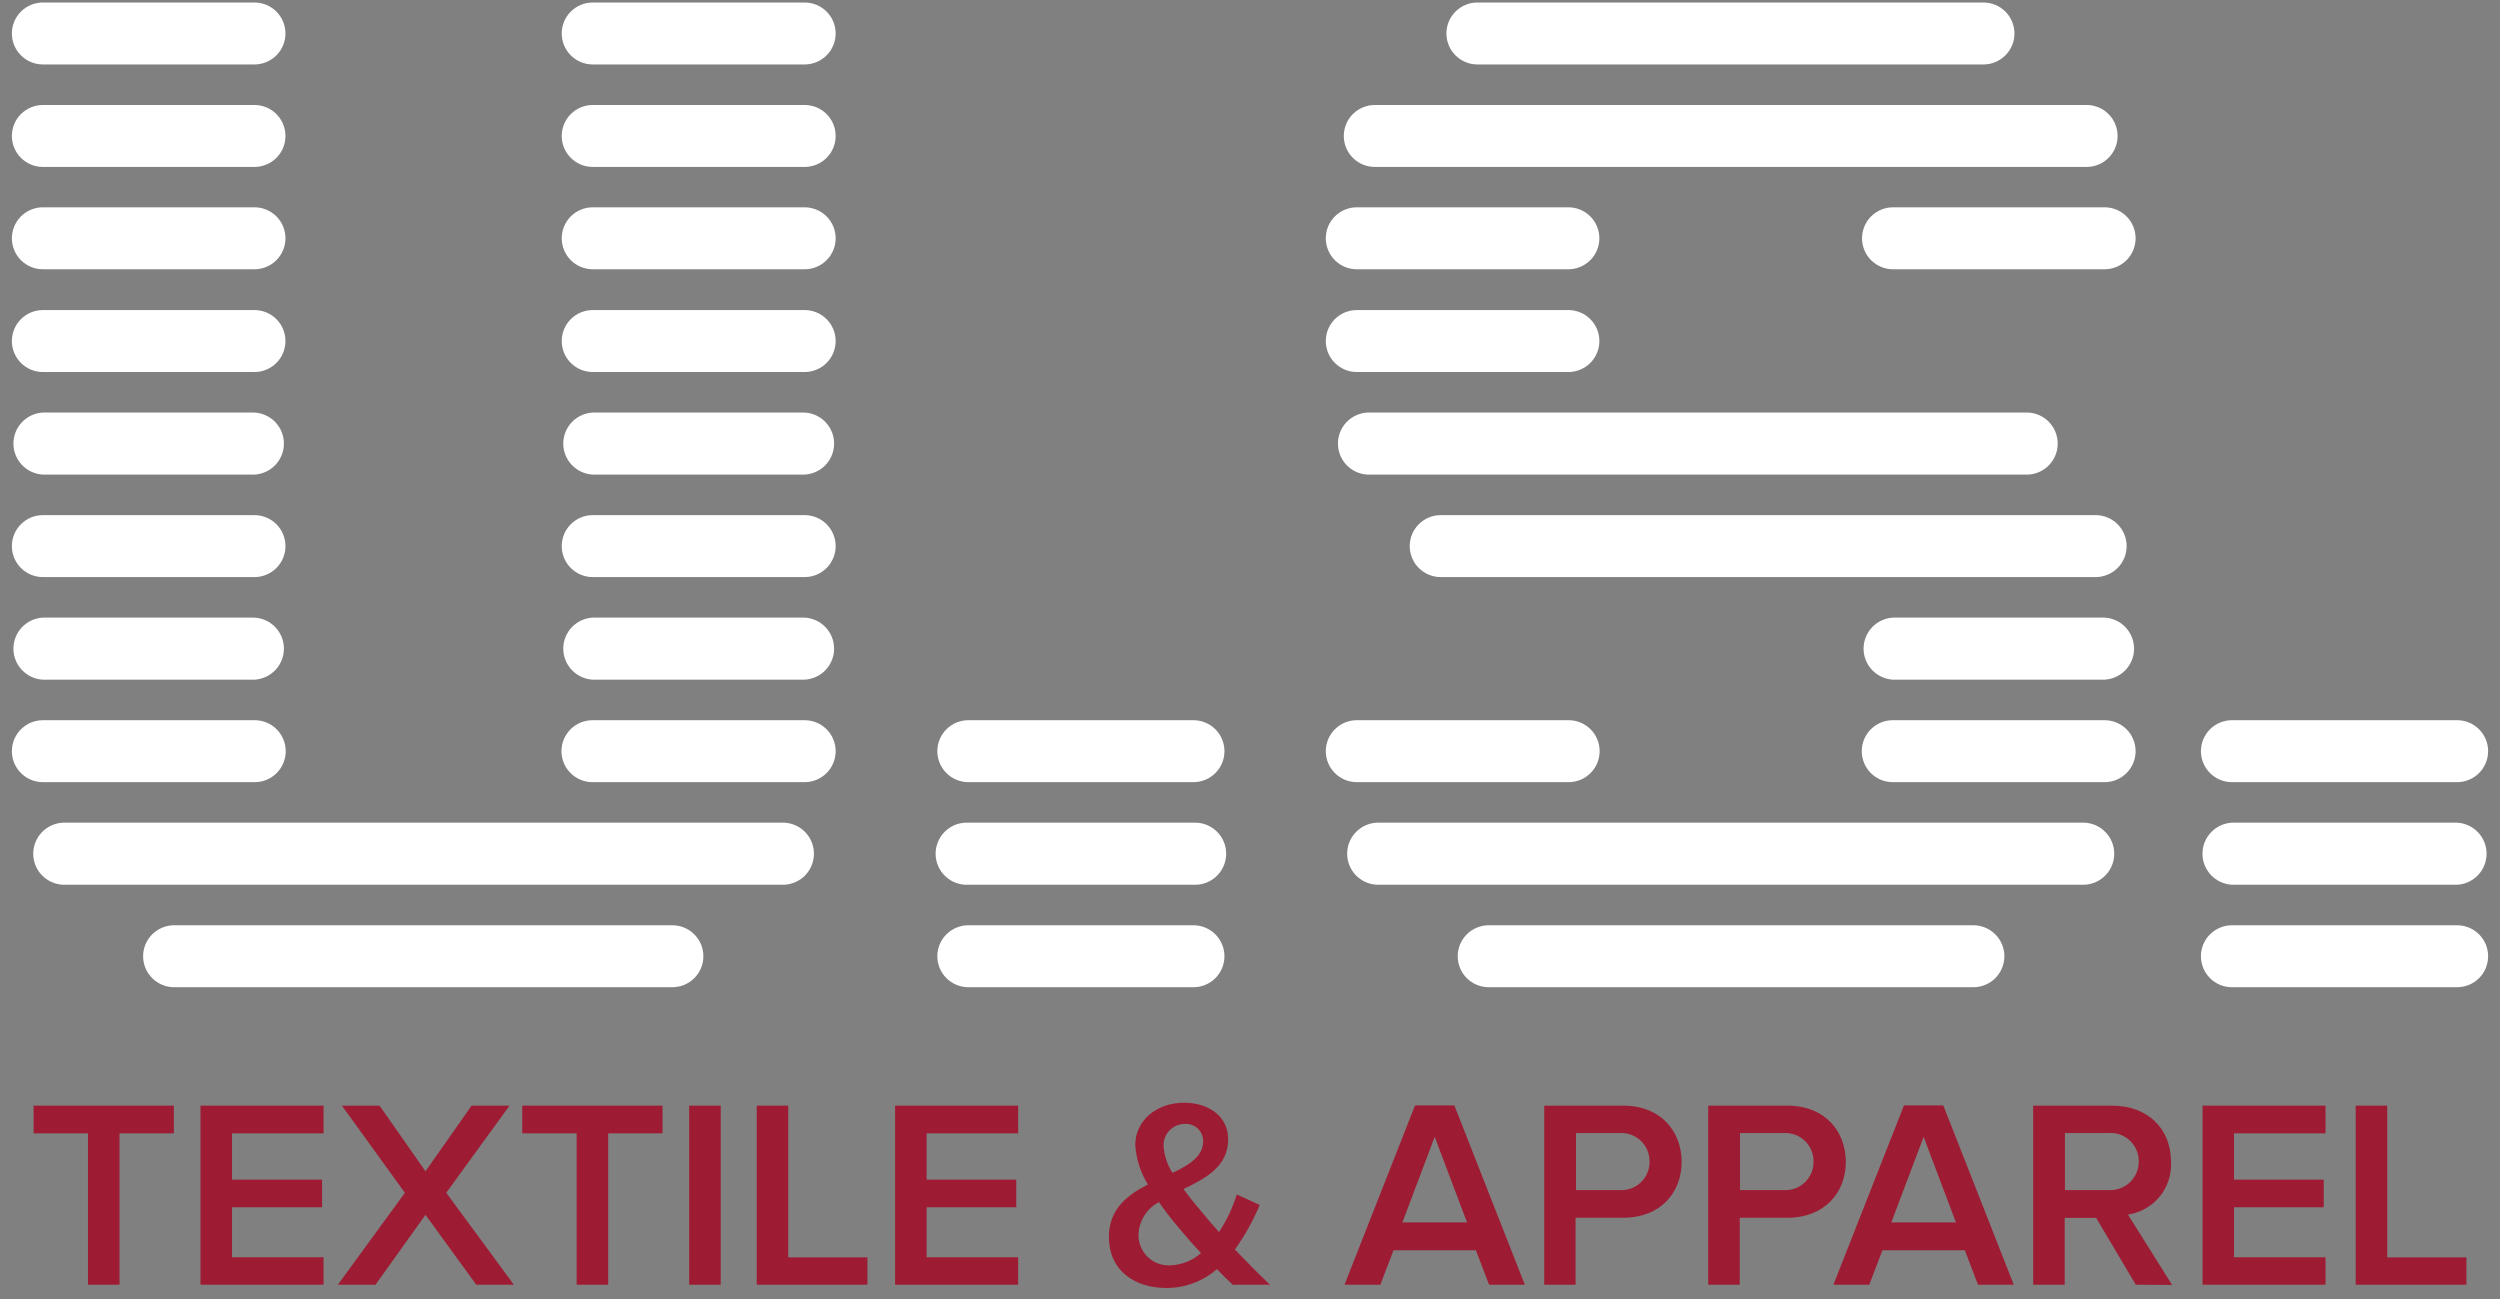 <svg width="152" height="79" viewBox="0 0 152 79" fill="none" xmlns="http://www.w3.org/2000/svg">
<rect x="0" y="0" width="152" height="79" fill="#808080" stroke="none"/>
<path d="M5.348 78.111V68.907H2.042V67.223H10.571V68.907H7.266V78.111H5.348Z" fill="#9E1C33"/>
<path d="M12.19 78.111V67.223H19.672V68.907H14.108V71.722H19.583V73.402H14.108V76.442H19.672V78.111H12.19Z" fill="#9E1C33"/>
<path d="M28.955 78.111L25.87 73.862L22.831 78.111H20.541L24.617 72.523L20.788 67.223H23.077L25.87 71.215L28.672 67.223H30.978L27.132 72.523L31.245 78.111H28.955Z" fill="#9E1C33"/>
<path d="M35.059 78.111V68.907H31.753V67.223H40.282V68.907H36.977V78.111H35.059Z" fill="#9E1C33"/>
<path d="M41.901 78.111V67.223H43.819V78.111H41.901Z" fill="#9E1C33"/>
<path d="M46.009 78.111V67.223H47.926V76.447H52.741V78.111H46.009Z" fill="#9E1C33"/>
<path d="M54.423 78.111V67.223H61.904V68.907H56.34V71.722H61.789V73.402H56.34V76.442H61.904V78.111H54.423Z" fill="#9E1C33"/>
<path d="M74.95 78.111C74.688 77.87 74.347 77.54 73.986 77.164C73.139 77.904 72.051 78.311 70.926 78.31C68.993 78.31 67.421 77.263 67.421 75.202C67.421 73.522 68.537 72.654 69.794 72.015C69.343 71.29 69.079 70.465 69.024 69.614C69.024 68.159 70.287 67.045 71.99 67.045C73.462 67.045 74.672 67.845 74.672 69.268C74.672 70.922 73.315 71.639 71.958 72.293C72.335 72.816 72.728 73.292 73.037 73.653C73.399 74.093 73.755 74.516 74.117 74.909C74.582 74.201 74.945 73.431 75.196 72.622L76.589 73.261C76.192 74.219 75.685 75.128 75.081 75.971C75.735 76.656 76.427 77.363 77.213 78.111H74.95ZM73.022 76.185C72.466 75.594 71.974 75.024 71.68 74.663C71.249 74.16 70.843 73.637 70.465 73.093C70.102 73.28 69.795 73.561 69.577 73.906C69.359 74.251 69.237 74.647 69.223 75.055C69.216 75.307 69.26 75.558 69.355 75.791C69.449 76.025 69.59 76.237 69.77 76.413C69.951 76.59 70.165 76.727 70.401 76.817C70.637 76.906 70.889 76.946 71.141 76.933C71.836 76.912 72.502 76.647 73.022 76.185ZM71.287 71.309C72.335 70.817 73.153 70.294 73.153 69.378C73.153 69.236 73.124 69.096 73.068 68.965C73.012 68.835 72.93 68.717 72.827 68.619C72.725 68.521 72.603 68.445 72.469 68.396C72.336 68.347 72.194 68.325 72.052 68.332C71.876 68.331 71.701 68.366 71.539 68.434C71.377 68.503 71.23 68.603 71.108 68.73C70.985 68.856 70.89 69.007 70.827 69.171C70.764 69.336 70.736 69.511 70.743 69.687C70.787 70.264 70.974 70.822 71.287 71.309Z" fill="#9E1C33"/>
<path d="M90.536 78.111L89.734 76.018H84.726L83.924 78.111H81.745L86.035 67.207H88.424L92.71 78.111H90.536ZM87.23 69.122L85.265 74.323H89.195L87.23 69.122Z" fill="#9E1C33"/>
<path d="M93.889 78.111V67.223H98.693C100.983 67.223 102.245 68.792 102.245 70.644C102.245 72.497 100.967 74.04 98.693 74.04H95.796V78.111H93.889ZM100.291 70.629C100.296 70.39 100.25 70.153 100.157 69.933C100.064 69.713 99.926 69.515 99.752 69.351C99.578 69.187 99.371 69.062 99.145 68.983C98.92 68.904 98.68 68.873 98.442 68.892H95.822V72.355H98.442C98.678 72.375 98.916 72.345 99.14 72.268C99.364 72.191 99.57 72.068 99.744 71.907C99.918 71.746 100.056 71.551 100.151 71.333C100.245 71.116 100.293 70.881 100.291 70.644V70.629Z" fill="#9E1C33"/>
<path d="M103.859 78.111V67.223H108.674C110.963 67.223 112.226 68.792 112.226 70.644C112.226 72.497 110.947 74.04 108.674 74.04H105.776V78.111H103.859ZM110.261 70.629C110.266 70.39 110.22 70.153 110.127 69.933C110.034 69.713 109.896 69.515 109.722 69.351C109.548 69.187 109.341 69.062 109.116 68.983C108.89 68.904 108.65 68.873 108.412 68.892H105.792V72.355H108.412C108.648 72.375 108.886 72.345 109.11 72.268C109.334 72.191 109.54 72.068 109.714 71.907C109.888 71.746 110.026 71.551 110.121 71.333C110.215 71.116 110.263 70.881 110.261 70.644V70.629Z" fill="#9E1C33"/>
<path d="M120.263 78.111L119.461 76.018H114.452L113.651 78.111H111.471L115.762 67.207H118.151L122.437 78.111H120.263ZM116.957 69.122L114.992 74.323H118.921L116.957 69.122Z" fill="#9E1C33"/>
<path d="M129.855 78.111L127.445 74.045H125.533V78.111H123.616V67.223H128.415C130.573 67.223 131.998 68.614 131.998 70.644C132.039 71.408 131.793 72.159 131.309 72.752C130.824 73.344 130.136 73.734 129.379 73.847L132.066 78.126L129.855 78.111ZM130.034 70.608C130.036 70.369 129.988 70.133 129.893 69.913C129.799 69.694 129.659 69.498 129.483 69.336C129.307 69.174 129.099 69.051 128.873 68.974C128.646 68.898 128.406 68.87 128.168 68.892H125.549V72.355H128.168C128.407 72.374 128.647 72.343 128.873 72.265C129.099 72.186 129.307 72.061 129.482 71.899C129.657 71.736 129.797 71.538 129.892 71.319C129.987 71.1 130.035 70.863 130.034 70.624V70.608Z" fill="#9E1C33"/>
<path d="M133.916 78.111V67.223H141.392V68.907H135.828V71.722H141.282V73.402H135.828V76.442H141.392V78.111H133.916Z" fill="#9E1C33"/>
<path d="M143.226 78.111V67.223H145.143V76.447H149.958V78.111H143.226Z" fill="#9E1C33"/>
<path d="M48.922 3.919H36.039C35.538 3.919 35.059 3.721 34.705 3.367C34.351 3.014 34.153 2.535 34.153 2.035C34.153 1.536 34.351 1.057 34.705 0.704C35.059 0.35 35.538 0.152 36.039 0.152L48.922 0.152C49.422 0.152 49.902 0.35 50.255 0.704C50.609 1.057 50.808 1.536 50.808 2.035C50.808 2.535 50.609 3.014 50.255 3.367C49.902 3.721 49.422 3.919 48.922 3.919Z" fill="white"/>
<path d="M15.47 3.919H2.608C2.108 3.919 1.628 3.721 1.274 3.367C0.921 3.014 0.722 2.535 0.722 2.035C0.722 1.536 0.921 1.057 1.274 0.704C1.628 0.35 2.108 0.152 2.608 0.152L15.47 0.152C15.97 0.152 16.45 0.35 16.804 0.704C17.157 1.057 17.356 1.536 17.356 2.035C17.356 2.535 17.157 3.014 16.804 3.367C16.45 3.721 15.97 3.919 15.47 3.919Z" fill="white"/>
<path d="M120.593 3.919H89.829C89.328 3.919 88.849 3.721 88.495 3.367C88.141 3.014 87.942 2.535 87.942 2.035C87.942 1.536 88.141 1.057 88.495 0.704C88.849 0.35 89.328 0.152 89.829 0.152L120.593 0.152C121.093 0.152 121.573 0.35 121.926 0.704C122.28 1.057 122.479 1.536 122.479 2.035C122.479 2.535 122.28 3.014 121.926 3.367C121.573 3.721 121.093 3.919 120.593 3.919Z" fill="white"/>
<path d="M48.922 10.15H36.039C35.538 10.15 35.059 9.952 34.705 9.599C34.351 9.246 34.153 8.767 34.153 8.267C34.153 7.767 34.351 7.288 34.705 6.935C35.059 6.582 35.538 6.383 36.039 6.383H48.922C49.422 6.383 49.902 6.582 50.255 6.935C50.609 7.288 50.808 7.767 50.808 8.267C50.808 8.767 50.609 9.246 50.255 9.599C49.902 9.952 49.422 10.15 48.922 10.15Z" fill="white"/>
<path d="M15.47 10.15H2.608C2.108 10.15 1.628 9.952 1.274 9.599C0.921 9.246 0.722 8.767 0.722 8.267C0.722 7.767 0.921 7.288 1.274 6.935C1.628 6.582 2.108 6.383 2.608 6.383H15.47C15.97 6.383 16.45 6.582 16.804 6.935C17.157 7.288 17.356 7.767 17.356 8.267C17.356 8.767 17.157 9.246 16.804 9.599C16.45 9.952 15.97 10.15 15.47 10.15Z" fill="white"/>
<path d="M126.864 10.15H83.589C83.089 10.15 82.609 9.952 82.255 9.599C81.901 9.246 81.703 8.767 81.703 8.267C81.703 7.767 81.901 7.288 82.255 6.935C82.609 6.582 83.089 6.383 83.589 6.383H126.864C127.364 6.383 127.844 6.582 128.197 6.935C128.551 7.288 128.75 7.767 128.75 8.267C128.75 8.767 128.551 9.246 128.197 9.599C127.844 9.952 127.364 10.15 126.864 10.15Z" fill="white"/>
<path d="M127.959 16.372H115.097C114.849 16.372 114.604 16.323 114.375 16.228C114.146 16.134 113.938 15.995 113.763 15.82C113.588 15.645 113.449 15.437 113.354 15.209C113.26 14.98 113.211 14.735 113.211 14.488C113.211 14.241 113.26 13.996 113.354 13.767C113.449 13.539 113.588 13.331 113.763 13.156C113.938 12.981 114.146 12.842 114.375 12.748C114.604 12.653 114.849 12.604 115.097 12.604H127.959C128.459 12.604 128.939 12.803 129.292 13.156C129.646 13.509 129.845 13.988 129.845 14.488C129.845 14.988 129.646 15.467 129.292 15.82C128.939 16.173 128.459 16.372 127.959 16.372Z" fill="white"/>
<path d="M95.356 16.372H82.494C81.994 16.372 81.514 16.173 81.16 15.82C80.806 15.467 80.608 14.988 80.608 14.488C80.608 13.988 80.806 13.509 81.16 13.156C81.514 12.803 81.994 12.604 82.494 12.604H95.356C95.856 12.604 96.336 12.803 96.689 13.156C97.043 13.509 97.242 13.988 97.242 14.488C97.242 14.988 97.043 15.467 96.689 15.82C96.336 16.173 95.856 16.372 95.356 16.372Z" fill="white"/>
<path d="M15.47 16.372H2.608C2.108 16.372 1.628 16.173 1.274 15.82C0.921 15.467 0.722 14.988 0.722 14.488C0.722 13.988 0.921 13.509 1.274 13.156C1.628 12.803 2.108 12.604 2.608 12.604H15.47C15.97 12.604 16.45 12.803 16.804 13.156C17.157 13.509 17.356 13.988 17.356 14.488C17.356 14.988 17.157 15.467 16.804 15.82C16.45 16.173 15.97 16.372 15.47 16.372Z" fill="white"/>
<path d="M48.922 16.372H36.039C35.791 16.372 35.546 16.323 35.317 16.228C35.088 16.134 34.88 15.995 34.705 15.82C34.53 15.645 34.391 15.437 34.296 15.209C34.202 14.98 34.153 14.735 34.153 14.488C34.153 14.241 34.202 13.996 34.296 13.767C34.391 13.539 34.53 13.331 34.705 13.156C34.88 12.981 35.088 12.842 35.317 12.748C35.546 12.653 35.791 12.604 36.039 12.604H48.922C49.169 12.604 49.415 12.653 49.644 12.748C49.872 12.842 50.08 12.981 50.255 13.156C50.431 13.331 50.569 13.539 50.664 13.767C50.759 13.996 50.808 14.241 50.808 14.488C50.808 14.735 50.759 14.98 50.664 15.209C50.569 15.437 50.431 15.645 50.255 15.82C50.08 15.995 49.872 16.134 49.644 16.228C49.415 16.323 49.169 16.372 48.922 16.372Z" fill="white"/>
<path d="M48.922 22.619H36.039C35.538 22.619 35.059 22.42 34.705 22.067C34.351 21.714 34.153 21.235 34.153 20.735C34.153 20.236 34.351 19.756 34.705 19.403C35.059 19.05 35.538 18.852 36.039 18.852H48.922C49.422 18.852 49.902 19.05 50.255 19.403C50.609 19.756 50.808 20.236 50.808 20.735C50.808 21.235 50.609 21.714 50.255 22.067C49.902 22.42 49.422 22.619 48.922 22.619Z" fill="white"/>
<path d="M95.356 22.619H82.494C81.994 22.619 81.514 22.42 81.16 22.067C80.806 21.714 80.608 21.235 80.608 20.735C80.608 20.236 80.806 19.756 81.16 19.403C81.514 19.05 81.994 18.852 82.494 18.852H95.356C95.856 18.852 96.336 19.05 96.689 19.403C97.043 19.756 97.242 20.236 97.242 20.735C97.242 21.235 97.043 21.714 96.689 22.067C96.336 22.42 95.856 22.619 95.356 22.619Z" fill="white"/>
<path d="M15.47 22.619H2.608C2.108 22.619 1.628 22.42 1.274 22.067C0.921 21.714 0.722 21.235 0.722 20.735C0.722 20.236 0.921 19.756 1.274 19.403C1.628 19.05 2.108 18.852 2.608 18.852H15.47C15.97 18.852 16.45 19.05 16.804 19.403C17.157 19.756 17.356 20.236 17.356 20.735C17.356 21.235 17.157 21.714 16.804 22.067C16.45 22.42 15.97 22.619 15.47 22.619Z" fill="white"/>
<path d="M48.922 28.855H36.039C35.555 28.83 35.1 28.62 34.766 28.269C34.433 27.918 34.247 27.453 34.247 26.969C34.247 26.485 34.433 26.02 34.766 25.669C35.1 25.318 35.555 25.108 36.039 25.083H48.922C49.405 25.108 49.861 25.318 50.194 25.669C50.528 26.02 50.714 26.485 50.714 26.969C50.714 27.453 50.528 27.918 50.194 28.269C49.861 28.62 49.405 28.83 48.922 28.855Z" fill="white"/>
<path d="M123.317 28.855H83.138C82.655 28.83 82.199 28.62 81.866 28.269C81.532 27.918 81.347 27.453 81.347 26.969C81.347 26.485 81.532 26.02 81.866 25.669C82.199 25.318 82.655 25.108 83.138 25.083H123.317C123.801 25.108 124.256 25.318 124.59 25.669C124.923 26.02 125.109 26.485 125.109 26.969C125.109 27.453 124.923 27.918 124.59 28.269C124.256 28.62 123.801 28.83 123.317 28.855Z" fill="white"/>
<path d="M15.47 28.855H2.608C2.124 28.83 1.669 28.62 1.335 28.269C1.002 27.918 0.816 27.453 0.816 26.969C0.816 26.485 1.002 26.02 1.335 25.669C1.669 25.318 2.124 25.108 2.608 25.083H15.47C15.954 25.108 16.409 25.318 16.743 25.669C17.076 26.02 17.262 26.485 17.262 26.969C17.262 27.453 17.076 27.918 16.743 28.269C16.409 28.62 15.954 28.83 15.47 28.855Z" fill="white"/>
<path d="M48.922 35.087H36.039C35.538 35.087 35.059 34.888 34.705 34.535C34.351 34.182 34.153 33.703 34.153 33.203C34.153 32.704 34.351 32.225 34.705 31.871C35.059 31.518 35.538 31.32 36.039 31.32H48.922C49.422 31.32 49.902 31.518 50.255 31.871C50.609 32.225 50.808 32.704 50.808 33.203C50.808 33.703 50.609 34.182 50.255 34.535C49.902 34.888 49.422 35.087 48.922 35.087Z" fill="white"/>
<path d="M127.414 35.087H87.597C87.097 35.087 86.617 34.888 86.263 34.535C85.909 34.182 85.711 33.703 85.711 33.203C85.711 32.704 85.909 32.225 86.263 31.871C86.617 31.518 87.097 31.32 87.597 31.32H127.414C127.914 31.32 128.394 31.518 128.748 31.871C129.101 32.225 129.3 32.704 129.3 33.203C129.3 33.703 129.101 34.182 128.748 34.535C128.394 34.888 127.914 35.087 127.414 35.087Z" fill="white"/>
<path d="M15.47 35.087H2.608C2.108 35.087 1.628 34.888 1.274 34.535C0.921 34.182 0.722 33.703 0.722 33.203C0.722 32.704 0.921 32.225 1.274 31.871C1.628 31.518 2.108 31.32 2.608 31.32H15.47C15.97 31.32 16.45 31.518 16.804 31.871C17.157 32.225 17.356 32.704 17.356 33.203C17.356 33.703 17.157 34.182 16.804 34.535C16.45 34.888 15.97 35.087 15.47 35.087Z" fill="white"/>
<path d="M48.922 41.324H36.039C35.555 41.298 35.1 41.088 34.766 40.737C34.433 40.386 34.247 39.921 34.247 39.437C34.247 38.954 34.433 38.488 34.766 38.137C35.1 37.786 35.555 37.577 36.039 37.551H48.922C49.405 37.577 49.861 37.786 50.194 38.137C50.528 38.488 50.714 38.954 50.714 39.437C50.714 39.921 50.528 40.386 50.194 40.737C49.861 41.088 49.405 41.298 48.922 41.324Z" fill="white"/>
<path d="M127.959 41.324H115.097C114.613 41.298 114.158 41.088 113.824 40.737C113.491 40.386 113.305 39.921 113.305 39.437C113.305 38.954 113.491 38.488 113.824 38.137C114.158 37.786 114.613 37.577 115.097 37.551H127.959C128.443 37.577 128.898 37.786 129.231 38.137C129.565 38.488 129.751 38.954 129.751 39.437C129.751 39.921 129.565 40.386 129.231 40.737C128.898 41.088 128.443 41.298 127.959 41.324Z" fill="white"/>
<path d="M15.47 41.324H2.608C2.124 41.298 1.669 41.088 1.335 40.737C1.002 40.386 0.816 39.921 0.816 39.437C0.816 38.954 1.002 38.488 1.335 38.137C1.669 37.786 2.124 37.577 2.608 37.551H15.47C15.954 37.577 16.409 37.786 16.743 38.137C17.076 38.488 17.262 38.954 17.262 39.437C17.262 39.921 17.076 40.386 16.743 40.737C16.409 41.088 15.954 41.298 15.47 41.324Z" fill="white"/>
<path d="M48.922 47.555H36.023C35.523 47.555 35.043 47.357 34.689 47.003C34.336 46.65 34.137 46.171 34.137 45.672C34.137 45.172 34.336 44.693 34.689 44.34C35.043 43.986 35.523 43.788 36.023 43.788H48.922C49.422 43.788 49.902 43.986 50.255 44.34C50.609 44.693 50.808 45.172 50.808 45.672C50.808 46.171 50.609 46.65 50.255 47.003C49.902 47.357 49.422 47.555 48.922 47.555Z" fill="white"/>
<path d="M72.54 47.555H58.876C58.376 47.555 57.896 47.357 57.542 47.003C57.189 46.65 56.99 46.171 56.99 45.672C56.99 45.172 57.189 44.693 57.542 44.34C57.896 43.986 58.376 43.788 58.876 43.788H72.561C73.061 43.788 73.54 43.986 73.894 44.34C74.248 44.693 74.447 45.172 74.447 45.672C74.447 46.171 74.248 46.65 73.894 47.003C73.54 47.357 73.061 47.555 72.561 47.555H72.54Z" fill="white"/>
<path d="M127.959 47.555H115.081C114.581 47.555 114.101 47.357 113.747 47.003C113.394 46.65 113.195 46.171 113.195 45.672C113.195 45.172 113.394 44.693 113.747 44.34C114.101 43.986 114.581 43.788 115.081 43.788H127.959C128.459 43.788 128.939 43.986 129.293 44.34C129.646 44.693 129.845 45.172 129.845 45.672C129.845 46.171 129.646 46.65 129.293 47.003C128.939 47.357 128.459 47.555 127.959 47.555Z" fill="white"/>
<path d="M95.372 47.555H82.494C81.994 47.555 81.514 47.357 81.16 47.003C80.806 46.65 80.608 46.171 80.608 45.672C80.608 45.172 80.806 44.693 81.16 44.34C81.514 43.986 81.994 43.788 82.494 43.788H95.372C95.872 43.788 96.352 43.986 96.705 44.34C97.059 44.693 97.258 45.172 97.258 45.672C97.258 46.171 97.059 46.65 96.705 47.003C96.352 47.357 95.872 47.555 95.372 47.555Z" fill="white"/>
<path d="M15.486 47.555H2.608C2.108 47.555 1.628 47.357 1.274 47.003C0.921 46.65 0.722 46.171 0.722 45.672C0.722 45.172 0.921 44.693 1.274 44.34C1.628 43.986 2.108 43.788 2.608 43.788H15.486C15.986 43.788 16.466 43.986 16.819 44.34C17.173 44.693 17.372 45.172 17.372 45.672C17.372 46.171 17.173 46.65 16.819 47.003C16.466 47.357 15.986 47.555 15.486 47.555Z" fill="white"/>
<path d="M126.754 53.792H83.699C83.215 53.766 82.76 53.556 82.426 53.206C82.093 52.855 81.907 52.389 81.907 51.906C81.907 51.422 82.093 50.956 82.426 50.606C82.76 50.255 83.215 50.045 83.699 50.019H126.754C127.238 50.045 127.693 50.255 128.026 50.606C128.36 50.956 128.546 51.422 128.546 51.906C128.546 52.389 128.36 52.855 128.026 53.206C127.693 53.556 127.238 53.766 126.754 53.792Z" fill="white"/>
<path d="M72.54 53.792H58.876C58.62 53.805 58.363 53.767 58.122 53.678C57.881 53.589 57.661 53.452 57.475 53.276C57.288 53.099 57.14 52.887 57.039 52.651C56.937 52.416 56.885 52.162 56.885 51.906C56.885 51.649 56.937 51.395 57.039 51.16C57.14 50.924 57.288 50.712 57.475 50.535C57.661 50.359 57.881 50.222 58.122 50.133C58.363 50.045 58.62 50.006 58.876 50.019H72.561C72.817 50.006 73.073 50.045 73.314 50.133C73.555 50.222 73.775 50.359 73.962 50.535C74.148 50.712 74.296 50.924 74.398 51.16C74.499 51.395 74.551 51.649 74.551 51.906C74.551 52.162 74.499 52.416 74.398 52.651C74.296 52.887 74.148 53.099 73.962 53.276C73.775 53.452 73.555 53.589 73.314 53.678C73.073 53.767 72.817 53.805 72.561 53.792H72.54Z" fill="white"/>
<path d="M47.696 53.792H3.813C3.329 53.766 2.874 53.556 2.54 53.206C2.207 52.855 2.021 52.389 2.021 51.906C2.021 51.422 2.207 50.956 2.54 50.606C2.874 50.255 3.329 50.045 3.813 50.019H47.696C48.179 50.045 48.635 50.255 48.968 50.606C49.302 50.956 49.487 51.422 49.487 51.906C49.487 52.389 49.302 52.855 48.968 53.206C48.635 53.556 48.179 53.766 47.696 53.792Z" fill="white"/>
<path d="M119.98 60.023H90.515C90.267 60.023 90.022 59.974 89.793 59.88C89.564 59.785 89.356 59.647 89.181 59.472C89.006 59.297 88.867 59.089 88.772 58.861C88.678 58.632 88.629 58.387 88.629 58.14C88.629 57.892 88.678 57.647 88.772 57.419C88.867 57.19 89.006 56.983 89.181 56.808C89.356 56.633 89.564 56.494 89.793 56.4C90.022 56.305 90.267 56.256 90.515 56.256H119.98C120.48 56.256 120.96 56.455 121.313 56.808C121.667 57.161 121.866 57.64 121.866 58.14C121.866 58.639 121.667 59.118 121.313 59.472C120.96 59.825 120.48 60.023 119.98 60.023Z" fill="white"/>
<path d="M72.54 60.023H58.876C58.628 60.023 58.383 59.974 58.154 59.88C57.925 59.785 57.718 59.647 57.542 59.472C57.367 59.297 57.228 59.089 57.133 58.861C57.039 58.632 56.99 58.387 56.99 58.14C56.99 57.892 57.039 57.647 57.133 57.419C57.228 57.19 57.367 56.983 57.542 56.808C57.718 56.633 57.925 56.494 58.154 56.4C58.383 56.305 58.628 56.256 58.876 56.256H72.561C72.808 56.256 73.053 56.305 73.282 56.4C73.511 56.494 73.719 56.633 73.894 56.808C74.069 56.983 74.208 57.19 74.303 57.419C74.398 57.647 74.447 57.892 74.447 58.14C74.447 58.387 74.398 58.632 74.303 58.861C74.208 59.089 74.069 59.297 73.894 59.472C73.719 59.647 73.511 59.785 73.282 59.88C73.053 59.974 72.808 60.023 72.561 60.023H72.54Z" fill="white"/>
<path d="M149.392 47.555H135.702C135.202 47.555 134.722 47.357 134.369 47.003C134.015 46.65 133.816 46.171 133.816 45.672C133.816 45.172 134.015 44.693 134.369 44.34C134.722 43.986 135.202 43.788 135.702 43.788H149.392C149.892 43.788 150.372 43.986 150.726 44.34C151.079 44.693 151.278 45.172 151.278 45.672C151.278 46.171 151.079 46.65 150.726 47.003C150.372 47.357 149.892 47.555 149.392 47.555Z" fill="white"/>
<path d="M149.392 53.792H135.702C135.219 53.766 134.763 53.556 134.43 53.206C134.096 52.855 133.91 52.389 133.91 51.906C133.91 51.422 134.096 50.956 134.43 50.606C134.763 50.255 135.219 50.045 135.702 50.019H149.392C149.876 50.045 150.331 50.255 150.665 50.606C150.998 50.956 151.184 51.422 151.184 51.906C151.184 52.389 150.998 52.855 150.665 53.206C150.331 53.556 149.876 53.766 149.392 53.792Z" fill="white"/>
<path d="M149.392 60.023H135.702C135.455 60.023 135.209 59.974 134.98 59.88C134.752 59.785 134.544 59.647 134.369 59.472C134.193 59.297 134.055 59.089 133.96 58.861C133.865 58.632 133.816 58.387 133.816 58.14C133.816 57.892 133.865 57.647 133.96 57.419C134.055 57.19 134.193 56.983 134.369 56.808C134.544 56.633 134.752 56.494 134.98 56.4C135.209 56.305 135.455 56.256 135.702 56.256H149.392C149.64 56.256 149.885 56.305 150.114 56.4C150.343 56.494 150.551 56.633 150.726 56.808C150.901 56.983 151.04 57.19 151.135 57.419C151.229 57.647 151.278 57.892 151.278 58.14C151.278 58.387 151.229 58.632 151.135 58.861C151.04 59.089 150.901 59.297 150.726 59.472C150.551 59.647 150.343 59.785 150.114 59.88C149.885 59.974 149.64 60.023 149.392 60.023Z" fill="white"/>
<path d="M40.88 60.023H10.587C10.339 60.023 10.094 59.974 9.865 59.88C9.637 59.785 9.429 59.647 9.254 59.472C9.078 59.297 8.939 59.089 8.845 58.861C8.75 58.632 8.701 58.387 8.701 58.14C8.701 57.892 8.75 57.647 8.845 57.419C8.939 57.19 9.078 56.983 9.254 56.808C9.429 56.633 9.637 56.494 9.865 56.4C10.094 56.305 10.339 56.256 10.587 56.256H40.88C41.127 56.256 41.373 56.305 41.601 56.4C41.83 56.494 42.038 56.633 42.213 56.808C42.389 56.983 42.527 57.19 42.622 57.419C42.717 57.647 42.766 57.892 42.766 58.14C42.766 58.387 42.717 58.632 42.622 58.861C42.527 59.089 42.389 59.297 42.213 59.472C42.038 59.647 41.83 59.785 41.601 59.88C41.373 59.974 41.127 60.023 40.88 60.023Z" fill="white"/>
</svg>
